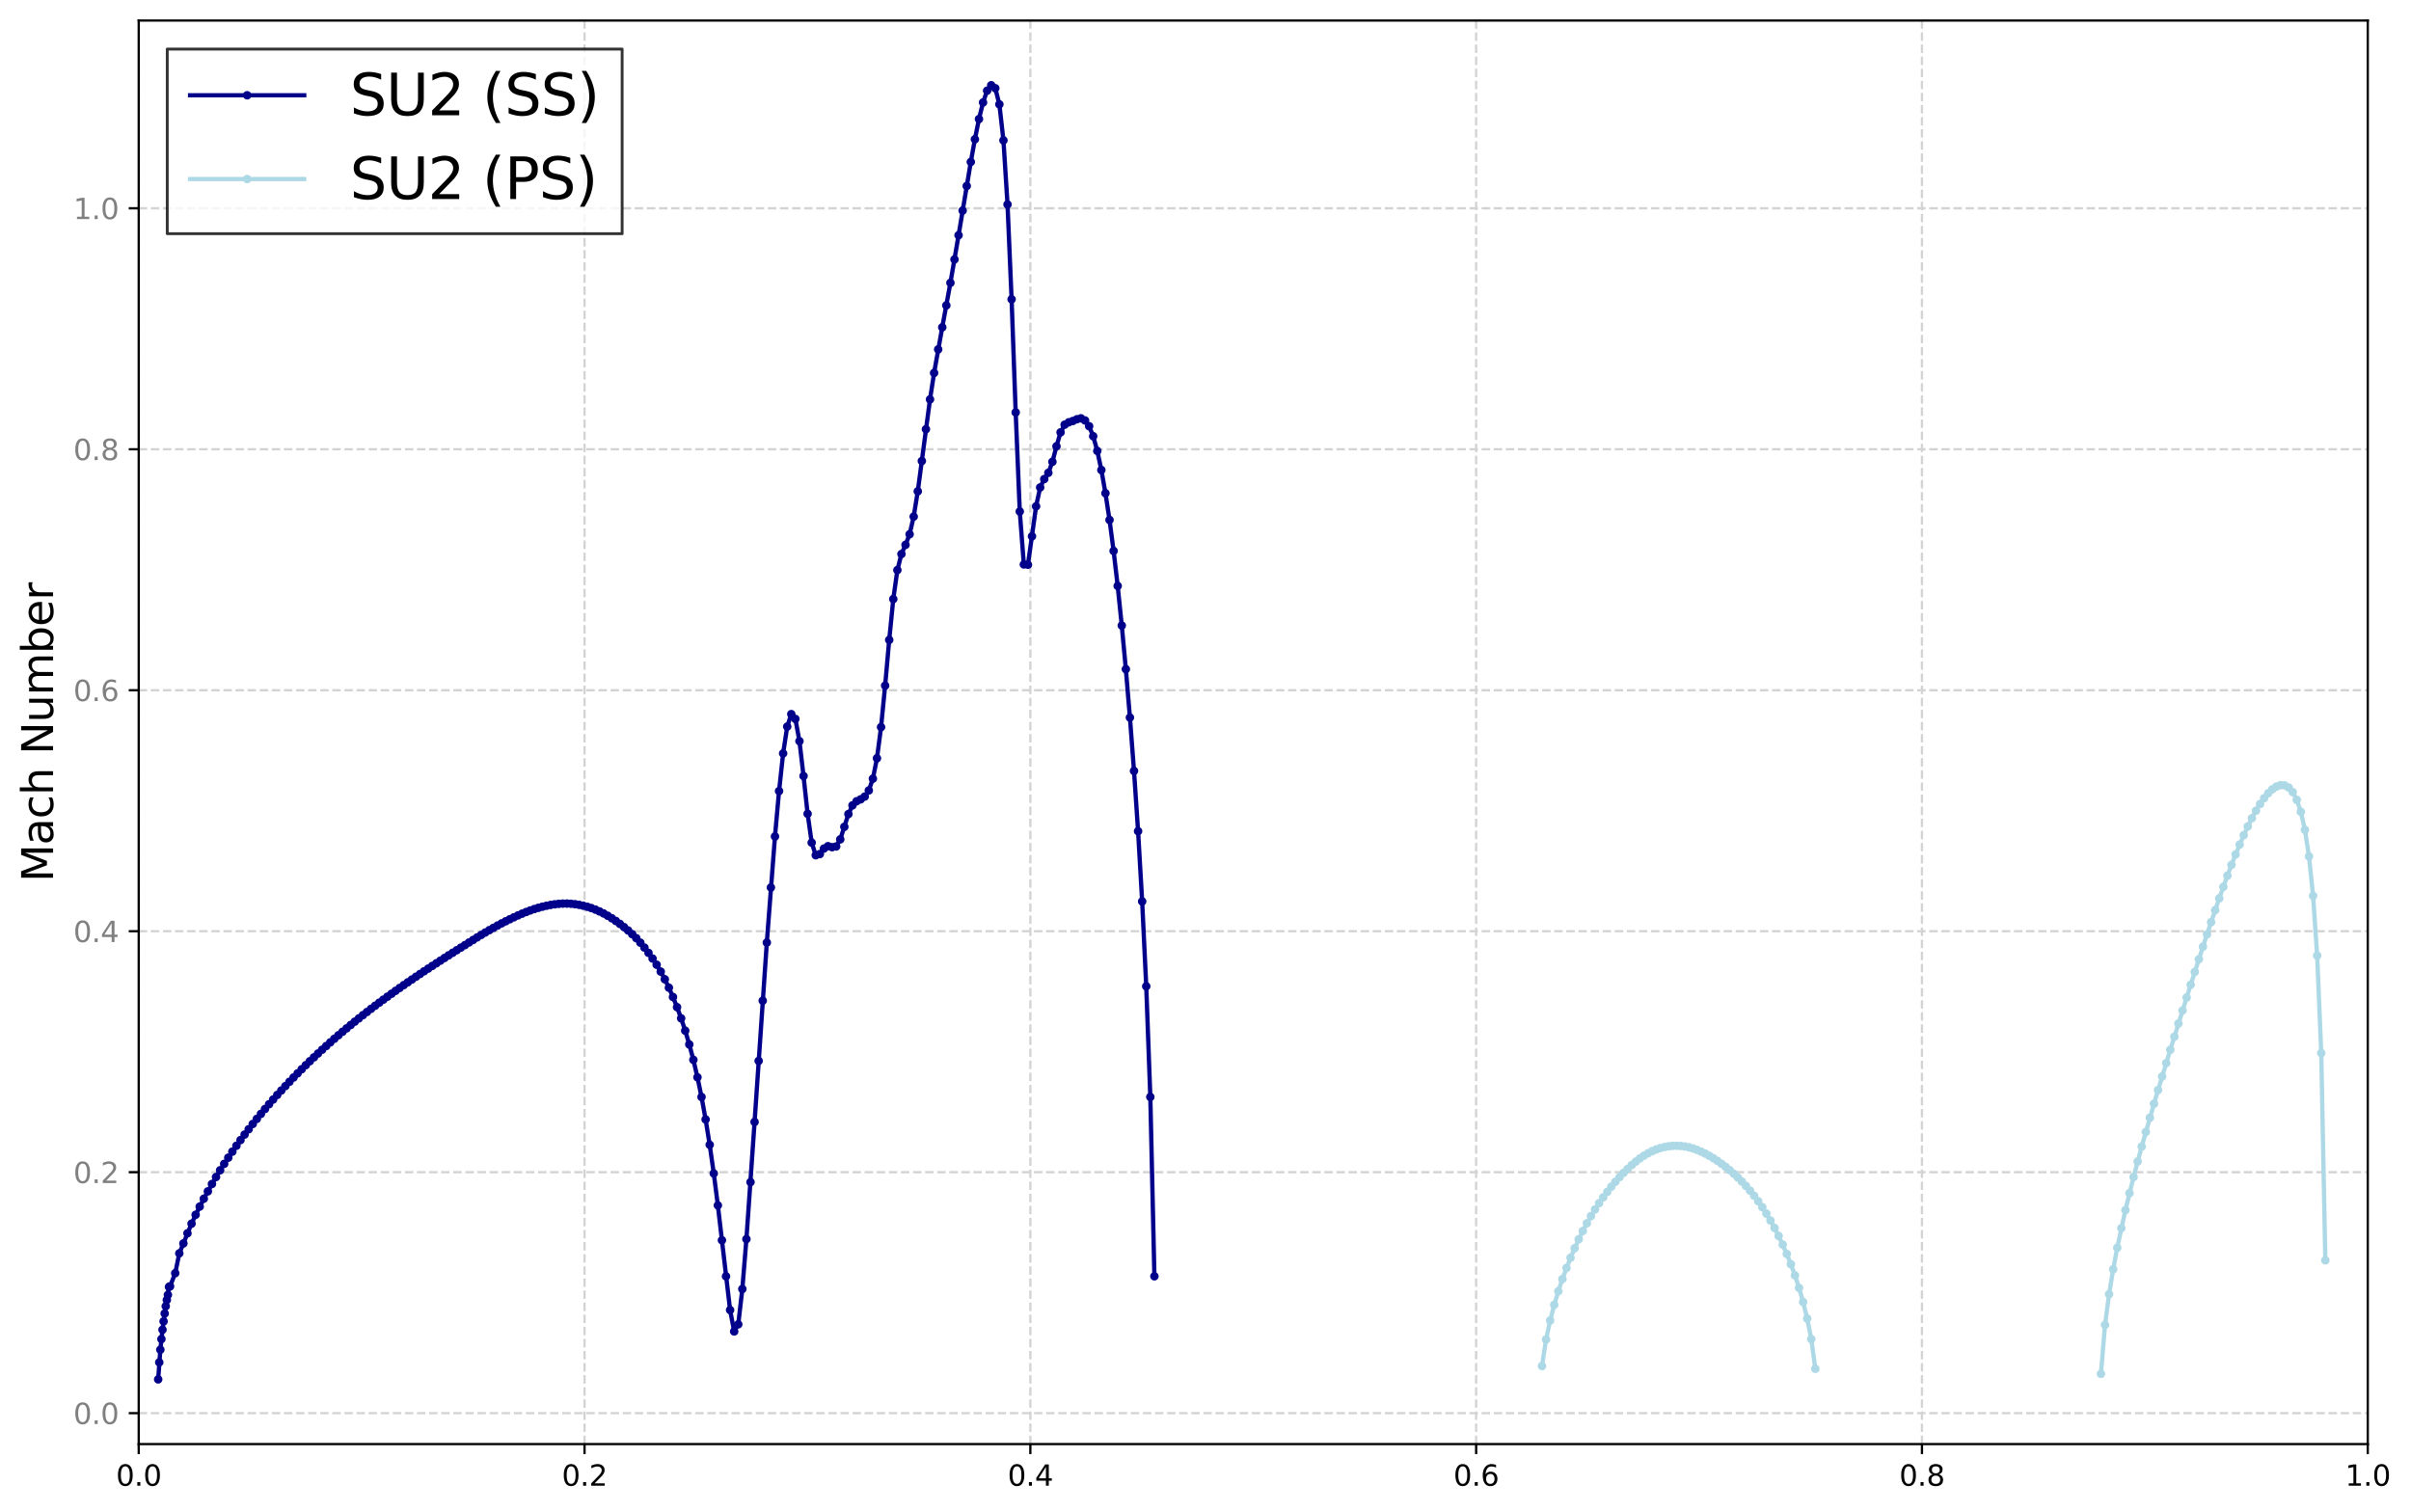 <?xml version="1.0" encoding="utf-8" standalone="no"?>
<!DOCTYPE svg PUBLIC "-//W3C//DTD SVG 1.1//EN"
  "http://www.w3.org/Graphics/SVG/1.1/DTD/svg11.dtd">
<svg xmlns:xlink="http://www.w3.org/1999/xlink" width="844.972pt" height="530.038pt" viewBox="0 0 844.972 530.038" xmlns="http://www.w3.org/2000/svg" version="1.1">
 <defs>
  <style type="text/css">*{stroke-linejoin: round; stroke-linecap: butt}</style>
 </defs>
 <g id="figure_1">
  <g id="patch_1">
   <path d="M 0 530.038 
L 844.972 530.038 
L 844.972 0 
L 0 0 
z
" style="fill: #ffffff"/>
  </g>
  <g id="axes_1">
   <g id="patch_2">
    <path d="M 48.62 506.16 
L 829.82 506.16 
L 829.82 7.2 
L 48.62 7.2 
z
" style="fill: #ffffff"/>
   </g>
   <g id="matplotlib.axis_1">
    <g id="xtick_1">
     <g id="line2d_1">
      <path d="M 48.62 506.16 
L 48.62 7.2 
" clip-path="url(#pd86d5ea98d)" style="fill: none; stroke-dasharray: 2.96,1.28; stroke-dashoffset: 0; stroke: #d3d3d3; stroke-width: 0.8"/>
     </g>
     <g id="line2d_2">
      <defs>
       <path id="me7005de2ca" d="M 0 0 
L 0 3.5 
" style="stroke: #000000; stroke-width: 0.8"/>
      </defs>
      <g>
       <use xlink:href="#me7005de2ca" x="48.62" y="506.16" style="stroke: #000000; stroke-width: 0.8"/>
      </g>
     </g>
     <g id="text_1">
      <!-- 0.0 -->
      <g transform="translate(40.669 520.758) scale(0.1 -0.1)">
       <defs>
        <path id="DejaVuSans-30" d="M 2034 4250 
Q 1547 4250 1301 3770 
Q 1056 3291 1056 2328 
Q 1056 1369 1301 889 
Q 1547 409 2034 409 
Q 2525 409 2770 889 
Q 3016 1369 3016 2328 
Q 3016 3291 2770 3770 
Q 2525 4250 2034 4250 
z
M 2034 4750 
Q 2819 4750 3233 4129 
Q 3647 3509 3647 2328 
Q 3647 1150 3233 529 
Q 2819 -91 2034 -91 
Q 1250 -91 836 529 
Q 422 1150 422 2328 
Q 422 3509 836 4129 
Q 1250 4750 2034 4750 
z
" transform="scale(0.016)"/>
        <path id="DejaVuSans-2e" d="M 684 794 
L 1344 794 
L 1344 0 
L 684 0 
L 684 794 
z
" transform="scale(0.016)"/>
       </defs>
       <use xlink:href="#DejaVuSans-30"/>
       <use xlink:href="#DejaVuSans-2e" transform="translate(63.623 0)"/>
       <use xlink:href="#DejaVuSans-30" transform="translate(95.41 0)"/>
      </g>
     </g>
    </g>
    <g id="xtick_2">
     <g id="line2d_3">
      <path d="M 204.86 506.16 
L 204.86 7.2 
" clip-path="url(#pd86d5ea98d)" style="fill: none; stroke-dasharray: 2.96,1.28; stroke-dashoffset: 0; stroke: #d3d3d3; stroke-width: 0.8"/>
     </g>
     <g id="line2d_4">
      <g>
       <use xlink:href="#me7005de2ca" x="204.86" y="506.16" style="stroke: #000000; stroke-width: 0.8"/>
      </g>
     </g>
     <g id="text_2">
      <!-- 0.2 -->
      <g transform="translate(196.909 520.758) scale(0.1 -0.1)">
       <defs>
        <path id="DejaVuSans-32" d="M 1228 531 
L 3431 531 
L 3431 0 
L 469 0 
L 469 531 
Q 828 903 1448 1529 
Q 2069 2156 2228 2338 
Q 2531 2678 2651 2914 
Q 2772 3150 2772 3378 
Q 2772 3750 2511 3984 
Q 2250 4219 1831 4219 
Q 1534 4219 1204 4116 
Q 875 4013 500 3803 
L 500 4441 
Q 881 4594 1212 4672 
Q 1544 4750 1819 4750 
Q 2544 4750 2975 4387 
Q 3406 4025 3406 3419 
Q 3406 3131 3298 2873 
Q 3191 2616 2906 2266 
Q 2828 2175 2409 1742 
Q 1991 1309 1228 531 
z
" transform="scale(0.016)"/>
       </defs>
       <use xlink:href="#DejaVuSans-30"/>
       <use xlink:href="#DejaVuSans-2e" transform="translate(63.623 0)"/>
       <use xlink:href="#DejaVuSans-32" transform="translate(95.41 0)"/>
      </g>
     </g>
    </g>
    <g id="xtick_3">
     <g id="line2d_5">
      <path d="M 361.1 506.16 
L 361.1 7.2 
" clip-path="url(#pd86d5ea98d)" style="fill: none; stroke-dasharray: 2.96,1.28; stroke-dashoffset: 0; stroke: #d3d3d3; stroke-width: 0.8"/>
     </g>
     <g id="line2d_6">
      <g>
       <use xlink:href="#me7005de2ca" x="361.1" y="506.16" style="stroke: #000000; stroke-width: 0.8"/>
      </g>
     </g>
     <g id="text_3">
      <!-- 0.4 -->
      <g transform="translate(353.149 520.758) scale(0.1 -0.1)">
       <defs>
        <path id="DejaVuSans-34" d="M 2419 4116 
L 825 1625 
L 2419 1625 
L 2419 4116 
z
M 2253 4666 
L 3047 4666 
L 3047 1625 
L 3713 1625 
L 3713 1100 
L 3047 1100 
L 3047 0 
L 2419 0 
L 2419 1100 
L 313 1100 
L 313 1709 
L 2253 4666 
z
" transform="scale(0.016)"/>
       </defs>
       <use xlink:href="#DejaVuSans-30"/>
       <use xlink:href="#DejaVuSans-2e" transform="translate(63.623 0)"/>
       <use xlink:href="#DejaVuSans-34" transform="translate(95.41 0)"/>
      </g>
     </g>
    </g>
    <g id="xtick_4">
     <g id="line2d_7">
      <path d="M 517.34 506.16 
L 517.34 7.2 
" clip-path="url(#pd86d5ea98d)" style="fill: none; stroke-dasharray: 2.96,1.28; stroke-dashoffset: 0; stroke: #d3d3d3; stroke-width: 0.8"/>
     </g>
     <g id="line2d_8">
      <g>
       <use xlink:href="#me7005de2ca" x="517.34" y="506.16" style="stroke: #000000; stroke-width: 0.8"/>
      </g>
     </g>
     <g id="text_4">
      <!-- 0.6 -->
      <g transform="translate(509.389 520.758) scale(0.1 -0.1)">
       <defs>
        <path id="DejaVuSans-36" d="M 2113 2584 
Q 1688 2584 1439 2293 
Q 1191 2003 1191 1497 
Q 1191 994 1439 701 
Q 1688 409 2113 409 
Q 2538 409 2786 701 
Q 3034 994 3034 1497 
Q 3034 2003 2786 2293 
Q 2538 2584 2113 2584 
z
M 3366 4563 
L 3366 3988 
Q 3128 4100 2886 4159 
Q 2644 4219 2406 4219 
Q 1781 4219 1451 3797 
Q 1122 3375 1075 2522 
Q 1259 2794 1537 2939 
Q 1816 3084 2150 3084 
Q 2853 3084 3261 2657 
Q 3669 2231 3669 1497 
Q 3669 778 3244 343 
Q 2819 -91 2113 -91 
Q 1303 -91 875 529 
Q 447 1150 447 2328 
Q 447 3434 972 4092 
Q 1497 4750 2381 4750 
Q 2619 4750 2861 4703 
Q 3103 4656 3366 4563 
z
" transform="scale(0.016)"/>
       </defs>
       <use xlink:href="#DejaVuSans-30"/>
       <use xlink:href="#DejaVuSans-2e" transform="translate(63.623 0)"/>
       <use xlink:href="#DejaVuSans-36" transform="translate(95.41 0)"/>
      </g>
     </g>
    </g>
    <g id="xtick_5">
     <g id="line2d_9">
      <path d="M 673.58 506.16 
L 673.58 7.2 
" clip-path="url(#pd86d5ea98d)" style="fill: none; stroke-dasharray: 2.96,1.28; stroke-dashoffset: 0; stroke: #d3d3d3; stroke-width: 0.8"/>
     </g>
     <g id="line2d_10">
      <g>
       <use xlink:href="#me7005de2ca" x="673.58" y="506.16" style="stroke: #000000; stroke-width: 0.8"/>
      </g>
     </g>
     <g id="text_5">
      <!-- 0.8 -->
      <g transform="translate(665.629 520.758) scale(0.1 -0.1)">
       <defs>
        <path id="DejaVuSans-38" d="M 2034 2216 
Q 1584 2216 1326 1975 
Q 1069 1734 1069 1313 
Q 1069 891 1326 650 
Q 1584 409 2034 409 
Q 2484 409 2743 651 
Q 3003 894 3003 1313 
Q 3003 1734 2745 1975 
Q 2488 2216 2034 2216 
z
M 1403 2484 
Q 997 2584 770 2862 
Q 544 3141 544 3541 
Q 544 4100 942 4425 
Q 1341 4750 2034 4750 
Q 2731 4750 3128 4425 
Q 3525 4100 3525 3541 
Q 3525 3141 3298 2862 
Q 3072 2584 2669 2484 
Q 3125 2378 3379 2068 
Q 3634 1759 3634 1313 
Q 3634 634 3220 271 
Q 2806 -91 2034 -91 
Q 1263 -91 848 271 
Q 434 634 434 1313 
Q 434 1759 690 2068 
Q 947 2378 1403 2484 
z
M 1172 3481 
Q 1172 3119 1398 2916 
Q 1625 2713 2034 2713 
Q 2441 2713 2670 2916 
Q 2900 3119 2900 3481 
Q 2900 3844 2670 4047 
Q 2441 4250 2034 4250 
Q 1625 4250 1398 4047 
Q 1172 3844 1172 3481 
z
" transform="scale(0.016)"/>
       </defs>
       <use xlink:href="#DejaVuSans-30"/>
       <use xlink:href="#DejaVuSans-2e" transform="translate(63.623 0)"/>
       <use xlink:href="#DejaVuSans-38" transform="translate(95.41 0)"/>
      </g>
     </g>
    </g>
    <g id="xtick_6">
     <g id="line2d_11">
      <path d="M 829.82 506.16 
L 829.82 7.2 
" clip-path="url(#pd86d5ea98d)" style="fill: none; stroke-dasharray: 2.96,1.28; stroke-dashoffset: 0; stroke: #d3d3d3; stroke-width: 0.8"/>
     </g>
     <g id="line2d_12">
      <g>
       <use xlink:href="#me7005de2ca" x="829.82" y="506.16" style="stroke: #000000; stroke-width: 0.8"/>
      </g>
     </g>
     <g id="text_6">
      <!-- 1.0 -->
      <g transform="translate(821.869 520.758) scale(0.1 -0.1)">
       <defs>
        <path id="DejaVuSans-31" d="M 794 531 
L 1825 531 
L 1825 4091 
L 703 3866 
L 703 4441 
L 1819 4666 
L 2450 4666 
L 2450 531 
L 3481 531 
L 3481 0 
L 794 0 
L 794 531 
z
" transform="scale(0.016)"/>
       </defs>
       <use xlink:href="#DejaVuSans-31"/>
       <use xlink:href="#DejaVuSans-2e" transform="translate(63.623 0)"/>
       <use xlink:href="#DejaVuSans-30" transform="translate(95.41 0)"/>
      </g>
     </g>
    </g>
   </g>
   <g id="matplotlib.axis_2">
    <g id="ytick_1">
     <g id="line2d_13">
      <path d="M 48.62 495.327 
L 829.82 495.327 
" clip-path="url(#pd86d5ea98d)" style="fill: none; stroke-dasharray: 2.96,1.28; stroke-dashoffset: 0; stroke: #d3d3d3; stroke-width: 0.8"/>
     </g>
     <g id="line2d_14">
      <defs>
       <path id="mb283ea0580" d="M 0 0 
L -3.5 0 
" style="stroke: #000000; stroke-width: 0.8"/>
      </defs>
      <g>
       <use xlink:href="#mb283ea0580" x="48.62" y="495.327" style="stroke: #000000; stroke-width: 0.8"/>
      </g>
     </g>
     <g id="text_7">
      <!-- 0.0 -->
      <g style="fill: #808080" transform="translate(25.717 499.126) scale(0.1 -0.1)">
       <use xlink:href="#DejaVuSans-30"/>
       <use xlink:href="#DejaVuSans-2e" transform="translate(63.623 0)"/>
       <use xlink:href="#DejaVuSans-30" transform="translate(95.41 0)"/>
      </g>
     </g>
    </g>
    <g id="ytick_2">
     <g id="line2d_15">
      <path d="M 48.62 410.862 
L 829.82 410.862 
" clip-path="url(#pd86d5ea98d)" style="fill: none; stroke-dasharray: 2.96,1.28; stroke-dashoffset: 0; stroke: #d3d3d3; stroke-width: 0.8"/>
     </g>
     <g id="line2d_16">
      <g>
       <use xlink:href="#mb283ea0580" x="48.62" y="410.862" style="stroke: #000000; stroke-width: 0.8"/>
      </g>
     </g>
     <g id="text_8">
      <!-- 0.2 -->
      <g style="fill: #808080" transform="translate(25.717 414.661) scale(0.1 -0.1)">
       <use xlink:href="#DejaVuSans-30"/>
       <use xlink:href="#DejaVuSans-2e" transform="translate(63.623 0)"/>
       <use xlink:href="#DejaVuSans-32" transform="translate(95.41 0)"/>
      </g>
     </g>
    </g>
    <g id="ytick_3">
     <g id="line2d_17">
      <path d="M 48.62 326.396 
L 829.82 326.396 
" clip-path="url(#pd86d5ea98d)" style="fill: none; stroke-dasharray: 2.96,1.28; stroke-dashoffset: 0; stroke: #d3d3d3; stroke-width: 0.8"/>
     </g>
     <g id="line2d_18">
      <g>
       <use xlink:href="#mb283ea0580" x="48.62" y="326.396" style="stroke: #000000; stroke-width: 0.8"/>
      </g>
     </g>
     <g id="text_9">
      <!-- 0.4 -->
      <g style="fill: #808080" transform="translate(25.717 330.196) scale(0.1 -0.1)">
       <use xlink:href="#DejaVuSans-30"/>
       <use xlink:href="#DejaVuSans-2e" transform="translate(63.623 0)"/>
       <use xlink:href="#DejaVuSans-34" transform="translate(95.41 0)"/>
      </g>
     </g>
    </g>
    <g id="ytick_4">
     <g id="line2d_19">
      <path d="M 48.62 241.931 
L 829.82 241.931 
" clip-path="url(#pd86d5ea98d)" style="fill: none; stroke-dasharray: 2.96,1.28; stroke-dashoffset: 0; stroke: #d3d3d3; stroke-width: 0.8"/>
     </g>
     <g id="line2d_20">
      <g>
       <use xlink:href="#mb283ea0580" x="48.62" y="241.931" style="stroke: #000000; stroke-width: 0.8"/>
      </g>
     </g>
     <g id="text_10">
      <!-- 0.6 -->
      <g style="fill: #808080" transform="translate(25.717 245.73) scale(0.1 -0.1)">
       <use xlink:href="#DejaVuSans-30"/>
       <use xlink:href="#DejaVuSans-2e" transform="translate(63.623 0)"/>
       <use xlink:href="#DejaVuSans-36" transform="translate(95.41 0)"/>
      </g>
     </g>
    </g>
    <g id="ytick_5">
     <g id="line2d_21">
      <path d="M 48.62 157.466 
L 829.82 157.466 
" clip-path="url(#pd86d5ea98d)" style="fill: none; stroke-dasharray: 2.96,1.28; stroke-dashoffset: 0; stroke: #d3d3d3; stroke-width: 0.8"/>
     </g>
     <g id="line2d_22">
      <g>
       <use xlink:href="#mb283ea0580" x="48.62" y="157.466" style="stroke: #000000; stroke-width: 0.8"/>
      </g>
     </g>
     <g id="text_11">
      <!-- 0.8 -->
      <g style="fill: #808080" transform="translate(25.717 161.265) scale(0.1 -0.1)">
       <use xlink:href="#DejaVuSans-30"/>
       <use xlink:href="#DejaVuSans-2e" transform="translate(63.623 0)"/>
       <use xlink:href="#DejaVuSans-38" transform="translate(95.41 0)"/>
      </g>
     </g>
    </g>
    <g id="ytick_6">
     <g id="line2d_23">
      <path d="M 48.62 73 
L 829.82 73 
" clip-path="url(#pd86d5ea98d)" style="fill: none; stroke-dasharray: 2.96,1.28; stroke-dashoffset: 0; stroke: #d3d3d3; stroke-width: 0.8"/>
     </g>
     <g id="line2d_24">
      <g>
       <use xlink:href="#mb283ea0580" x="48.62" y="73" style="stroke: #000000; stroke-width: 0.8"/>
      </g>
     </g>
     <g id="text_12">
      <!-- 1.0 -->
      <g style="fill: #808080" transform="translate(25.717 76.8) scale(0.1 -0.1)">
       <use xlink:href="#DejaVuSans-31"/>
       <use xlink:href="#DejaVuSans-2e" transform="translate(63.623 0)"/>
       <use xlink:href="#DejaVuSans-30" transform="translate(95.41 0)"/>
      </g>
     </g>
    </g>
    <g id="text_13">
     <!-- Mach Number -->
     <g transform="translate(18.598 309.137) rotate(-90) scale(0.15 -0.15)">
      <defs>
       <path id="DejaVuSans-4d" d="M 628 4666 
L 1569 4666 
L 2759 1491 
L 3956 4666 
L 4897 4666 
L 4897 0 
L 4281 0 
L 4281 4097 
L 3078 897 
L 2444 897 
L 1241 4097 
L 1241 0 
L 628 0 
L 628 4666 
z
" transform="scale(0.016)"/>
       <path id="DejaVuSans-61" d="M 2194 1759 
Q 1497 1759 1228 1600 
Q 959 1441 959 1056 
Q 959 750 1161 570 
Q 1363 391 1709 391 
Q 2188 391 2477 730 
Q 2766 1069 2766 1631 
L 2766 1759 
L 2194 1759 
z
M 3341 1997 
L 3341 0 
L 2766 0 
L 2766 531 
Q 2569 213 2275 61 
Q 1981 -91 1556 -91 
Q 1019 -91 701 211 
Q 384 513 384 1019 
Q 384 1609 779 1909 
Q 1175 2209 1959 2209 
L 2766 2209 
L 2766 2266 
Q 2766 2663 2505 2880 
Q 2244 3097 1772 3097 
Q 1472 3097 1187 3025 
Q 903 2953 641 2809 
L 641 3341 
Q 956 3463 1253 3523 
Q 1550 3584 1831 3584 
Q 2591 3584 2966 3190 
Q 3341 2797 3341 1997 
z
" transform="scale(0.016)"/>
       <path id="DejaVuSans-63" d="M 3122 3366 
L 3122 2828 
Q 2878 2963 2633 3030 
Q 2388 3097 2138 3097 
Q 1578 3097 1268 2742 
Q 959 2388 959 1747 
Q 959 1106 1268 751 
Q 1578 397 2138 397 
Q 2388 397 2633 464 
Q 2878 531 3122 666 
L 3122 134 
Q 2881 22 2623 -34 
Q 2366 -91 2075 -91 
Q 1284 -91 818 406 
Q 353 903 353 1747 
Q 353 2603 823 3093 
Q 1294 3584 2113 3584 
Q 2378 3584 2631 3529 
Q 2884 3475 3122 3366 
z
" transform="scale(0.016)"/>
       <path id="DejaVuSans-68" d="M 3513 2113 
L 3513 0 
L 2938 0 
L 2938 2094 
Q 2938 2591 2744 2837 
Q 2550 3084 2163 3084 
Q 1697 3084 1428 2787 
Q 1159 2491 1159 1978 
L 1159 0 
L 581 0 
L 581 4863 
L 1159 4863 
L 1159 2956 
Q 1366 3272 1645 3428 
Q 1925 3584 2291 3584 
Q 2894 3584 3203 3211 
Q 3513 2838 3513 2113 
z
" transform="scale(0.016)"/>
       <path id="DejaVuSans-20" transform="scale(0.016)"/>
       <path id="DejaVuSans-4e" d="M 628 4666 
L 1478 4666 
L 3547 763 
L 3547 4666 
L 4159 4666 
L 4159 0 
L 3309 0 
L 1241 3903 
L 1241 0 
L 628 0 
L 628 4666 
z
" transform="scale(0.016)"/>
       <path id="DejaVuSans-75" d="M 544 1381 
L 544 3500 
L 1119 3500 
L 1119 1403 
Q 1119 906 1312 657 
Q 1506 409 1894 409 
Q 2359 409 2629 706 
Q 2900 1003 2900 1516 
L 2900 3500 
L 3475 3500 
L 3475 0 
L 2900 0 
L 2900 538 
Q 2691 219 2414 64 
Q 2138 -91 1772 -91 
Q 1169 -91 856 284 
Q 544 659 544 1381 
z
M 1991 3584 
L 1991 3584 
z
" transform="scale(0.016)"/>
       <path id="DejaVuSans-6d" d="M 3328 2828 
Q 3544 3216 3844 3400 
Q 4144 3584 4550 3584 
Q 5097 3584 5394 3201 
Q 5691 2819 5691 2113 
L 5691 0 
L 5113 0 
L 5113 2094 
Q 5113 2597 4934 2840 
Q 4756 3084 4391 3084 
Q 3944 3084 3684 2787 
Q 3425 2491 3425 1978 
L 3425 0 
L 2847 0 
L 2847 2094 
Q 2847 2600 2669 2842 
Q 2491 3084 2119 3084 
Q 1678 3084 1418 2786 
Q 1159 2488 1159 1978 
L 1159 0 
L 581 0 
L 581 3500 
L 1159 3500 
L 1159 2956 
Q 1356 3278 1631 3431 
Q 1906 3584 2284 3584 
Q 2666 3584 2933 3390 
Q 3200 3197 3328 2828 
z
" transform="scale(0.016)"/>
       <path id="DejaVuSans-62" d="M 3116 1747 
Q 3116 2381 2855 2742 
Q 2594 3103 2138 3103 
Q 1681 3103 1420 2742 
Q 1159 2381 1159 1747 
Q 1159 1113 1420 752 
Q 1681 391 2138 391 
Q 2594 391 2855 752 
Q 3116 1113 3116 1747 
z
M 1159 2969 
Q 1341 3281 1617 3432 
Q 1894 3584 2278 3584 
Q 2916 3584 3314 3078 
Q 3713 2572 3713 1747 
Q 3713 922 3314 415 
Q 2916 -91 2278 -91 
Q 1894 -91 1617 61 
Q 1341 213 1159 525 
L 1159 0 
L 581 0 
L 581 4863 
L 1159 4863 
L 1159 2969 
z
" transform="scale(0.016)"/>
       <path id="DejaVuSans-65" d="M 3597 1894 
L 3597 1613 
L 953 1613 
Q 991 1019 1311 708 
Q 1631 397 2203 397 
Q 2534 397 2845 478 
Q 3156 559 3463 722 
L 3463 178 
Q 3153 47 2828 -22 
Q 2503 -91 2169 -91 
Q 1331 -91 842 396 
Q 353 884 353 1716 
Q 353 2575 817 3079 
Q 1281 3584 2069 3584 
Q 2775 3584 3186 3129 
Q 3597 2675 3597 1894 
z
M 3022 2063 
Q 3016 2534 2758 2815 
Q 2500 3097 2075 3097 
Q 1594 3097 1305 2825 
Q 1016 2553 972 2059 
L 3022 2063 
z
" transform="scale(0.016)"/>
       <path id="DejaVuSans-72" d="M 2631 2963 
Q 2534 3019 2420 3045 
Q 2306 3072 2169 3072 
Q 1681 3072 1420 2755 
Q 1159 2438 1159 1844 
L 1159 0 
L 581 0 
L 581 3500 
L 1159 3500 
L 1159 2956 
Q 1341 3275 1631 3429 
Q 1922 3584 2338 3584 
Q 2397 3584 2469 3576 
Q 2541 3569 2628 3553 
L 2631 2963 
z
" transform="scale(0.016)"/>
      </defs>
      <use xlink:href="#DejaVuSans-4d"/>
      <use xlink:href="#DejaVuSans-61" transform="translate(86.279 0)"/>
      <use xlink:href="#DejaVuSans-63" transform="translate(147.559 0)"/>
      <use xlink:href="#DejaVuSans-68" transform="translate(202.539 0)"/>
      <use xlink:href="#DejaVuSans-20" transform="translate(265.918 0)"/>
      <use xlink:href="#DejaVuSans-4e" transform="translate(297.705 0)"/>
      <use xlink:href="#DejaVuSans-75" transform="translate(372.51 0)"/>
      <use xlink:href="#DejaVuSans-6d" transform="translate(435.889 0)"/>
      <use xlink:href="#DejaVuSans-62" transform="translate(533.301 0)"/>
      <use xlink:href="#DejaVuSans-65" transform="translate(596.777 0)"/>
      <use xlink:href="#DejaVuSans-72" transform="translate(658.301 0)"/>
     </g>
    </g>
   </g>
   <g id="line2d_25">
    <path d="M 55.438 483.48 
L 56.195 473.079 
L 56.953 466.085 
L 58.089 457.833 
L 59.225 451.064 
L 59.604 450.872 
L 61.412 446.256 
L 62.842 439.303 
L 67.131 428.905 
L 69.991 422.914 
L 72.851 417.579 
L 75.71 412.558 
L 78.57 407.944 
L 82.86 401.597 
L 87.149 395.804 
L 91.439 390.43 
L 95.728 385.393 
L 100.018 380.68 
L 105.737 374.769 
L 111.457 369.256 
L 117.176 364.102 
L 122.896 359.271 
L 128.615 354.701 
L 134.335 350.393 
L 141.484 345.294 
L 150.063 339.499 
L 160.072 333.062 
L 170.081 326.852 
L 175.801 323.649 
L 180.09 321.522 
L 184.38 319.664 
L 187.24 318.633 
L 190.099 317.8 
L 192.959 317.187 
L 195.819 316.807 
L 198.679 316.709 
L 201.538 316.928 
L 204.398 317.455 
L 207.258 318.289 
L 210.118 319.46 
L 212.977 320.977 
L 215.837 322.821 
L 218.697 324.955 
L 221.556 327.424 
L 222.986 328.83 
L 225.846 332.134 
L 228.706 335.983 
L 230.136 338.145 
L 231.566 340.552 
L 232.995 343.233 
L 234.425 346.198 
L 235.855 349.457 
L 237.285 353.014 
L 238.715 356.933 
L 240.145 361.262 
L 241.575 366.086 
L 243.004 371.475 
L 244.434 377.597 
L 245.864 384.502 
L 247.294 392.374 
L 248.724 401.258 
L 250.154 411.303 
L 251.584 422.493 
L 255.873 459.181 
L 257.303 466.686 
L 258.733 464.191 
L 260.163 451.801 
L 261.593 434.312 
L 264.452 393.255 
L 268.742 330.385 
L 271.602 293.191 
L 273.032 277.264 
L 274.461 264.075 
L 275.891 254.671 
L 277.321 250.3 
L 278.751 251.982 
L 280.181 259.784 
L 281.611 272.01 
L 283.041 285.241 
L 284.47 295.354 
L 285.9 299.766 
L 287.33 299.352 
L 288.76 297.426 
L 290.19 296.594 
L 291.62 296.943 
L 293.05 296.692 
L 294.479 294.21 
L 297.339 285.338 
L 298.769 282.282 
L 300.199 280.844 
L 301.629 280.171 
L 303.059 279.208 
L 304.488 277.054 
L 305.918 272.932 
L 307.348 265.785 
L 308.778 254.861 
L 310.208 240.323 
L 311.638 224.3 
L 313.068 209.972 
L 314.497 199.813 
L 315.927 194.189 
L 317.357 190.968 
L 318.787 187.263 
L 320.217 181.077 
L 321.647 172.21 
L 325.936 139.992 
L 327.366 130.716 
L 330.226 114.729 
L 333.086 99.15 
L 335.945 82.458 
L 340.235 56.763 
L 341.665 48.823 
L 343.095 41.733 
L 344.524 35.917 
L 345.954 31.782 
L 347.384 29.88 
L 348.814 30.928 
L 350.244 36.572 
L 351.674 49.202 
L 353.104 71.656 
L 354.533 104.901 
L 355.963 144.547 
L 357.393 179.281 
L 358.823 197.843 
L 360.253 197.939 
L 363.113 177.473 
L 364.542 170.855 
L 365.972 167.912 
L 367.402 165.728 
L 368.832 161.866 
L 370.262 156.428 
L 371.692 151.546 
L 373.122 148.851 
L 374.551 148.019 
L 375.981 147.567 
L 377.411 146.956 
L 378.841 146.624 
L 380.271 147.374 
L 381.701 149.381 
L 383.131 152.9 
L 384.561 158.046 
L 385.99 164.747 
L 387.42 172.88 
L 388.85 182.25 
L 390.28 193.107 
L 391.71 205.378 
L 393.14 219.248 
L 394.57 234.549 
L 395.999 251.5 
L 397.429 270.215 
L 398.859 291.337 
L 400.289 315.957 
L 401.719 345.699 
L 403.149 384.497 
L 404.579 447.35 
L 404.579 447.35 
" clip-path="url(#pd86d5ea98d)" style="fill: none; stroke: #00008b; stroke-width: 1.5; stroke-linecap: square"/>
    <defs>
     <path id="m9289d2031c" d="M 0 1 
C 0.265 1 0.52 0.895 0.707 0.707 
C 0.895 0.52 1 0.265 1 0 
C 1 -0.265 0.895 -0.52 0.707 -0.707 
C 0.52 -0.895 0.265 -1 0 -1 
C -0.265 -1 -0.52 -0.895 -0.707 -0.707 
C -0.895 -0.52 -1 -0.265 -1 0 
C -1 0.265 -0.895 0.52 -0.707 0.707 
C -0.52 0.895 -0.265 1 0 1 
z
" style="stroke: #00008b"/>
    </defs>
    <g clip-path="url(#pd86d5ea98d)">
     <use xlink:href="#m9289d2031c" x="55.438" y="483.48" style="fill: #00008b; stroke: #00008b"/>
     <use xlink:href="#m9289d2031c" x="55.816" y="477.521" style="fill: #00008b; stroke: #00008b"/>
     <use xlink:href="#m9289d2031c" x="56.195" y="473.079" style="fill: #00008b; stroke: #00008b"/>
     <use xlink:href="#m9289d2031c" x="56.574" y="469.36" style="fill: #00008b; stroke: #00008b"/>
     <use xlink:href="#m9289d2031c" x="56.953" y="466.085" style="fill: #00008b; stroke: #00008b"/>
     <use xlink:href="#m9289d2031c" x="57.331" y="463.144" style="fill: #00008b; stroke: #00008b"/>
     <use xlink:href="#m9289d2031c" x="57.71" y="460.399" style="fill: #00008b; stroke: #00008b"/>
     <use xlink:href="#m9289d2031c" x="58.089" y="457.833" style="fill: #00008b; stroke: #00008b"/>
     <use xlink:href="#m9289d2031c" x="58.468" y="455.653" style="fill: #00008b; stroke: #00008b"/>
     <use xlink:href="#m9289d2031c" x="58.846" y="453.857" style="fill: #00008b; stroke: #00008b"/>
     <use xlink:href="#m9289d2031c" x="59.225" y="451.064" style="fill: #00008b; stroke: #00008b"/>
     <use xlink:href="#m9289d2031c" x="59.604" y="450.872" style="fill: #00008b; stroke: #00008b"/>
     <use xlink:href="#m9289d2031c" x="61.412" y="446.256" style="fill: #00008b; stroke: #00008b"/>
     <use xlink:href="#m9289d2031c" x="62.842" y="439.303" style="fill: #00008b; stroke: #00008b"/>
     <use xlink:href="#m9289d2031c" x="64.272" y="435.832" style="fill: #00008b; stroke: #00008b"/>
     <use xlink:href="#m9289d2031c" x="65.702" y="432.276" style="fill: #00008b; stroke: #00008b"/>
     <use xlink:href="#m9289d2031c" x="67.131" y="428.905" style="fill: #00008b; stroke: #00008b"/>
     <use xlink:href="#m9289d2031c" x="68.561" y="425.786" style="fill: #00008b; stroke: #00008b"/>
     <use xlink:href="#m9289d2031c" x="69.991" y="422.914" style="fill: #00008b; stroke: #00008b"/>
     <use xlink:href="#m9289d2031c" x="71.421" y="420.158" style="fill: #00008b; stroke: #00008b"/>
     <use xlink:href="#m9289d2031c" x="72.851" y="417.579" style="fill: #00008b; stroke: #00008b"/>
     <use xlink:href="#m9289d2031c" x="74.281" y="415" style="fill: #00008b; stroke: #00008b"/>
     <use xlink:href="#m9289d2031c" x="75.71" y="412.558" style="fill: #00008b; stroke: #00008b"/>
     <use xlink:href="#m9289d2031c" x="77.14" y="410.184" style="fill: #00008b; stroke: #00008b"/>
     <use xlink:href="#m9289d2031c" x="78.57" y="407.944" style="fill: #00008b; stroke: #00008b"/>
     <use xlink:href="#m9289d2031c" x="80" y="405.773" style="fill: #00008b; stroke: #00008b"/>
     <use xlink:href="#m9289d2031c" x="81.43" y="403.654" style="fill: #00008b; stroke: #00008b"/>
     <use xlink:href="#m9289d2031c" x="82.86" y="401.597" style="fill: #00008b; stroke: #00008b"/>
     <use xlink:href="#m9289d2031c" x="84.289" y="399.611" style="fill: #00008b; stroke: #00008b"/>
     <use xlink:href="#m9289d2031c" x="85.719" y="397.676" style="fill: #00008b; stroke: #00008b"/>
     <use xlink:href="#m9289d2031c" x="87.149" y="395.804" style="fill: #00008b; stroke: #00008b"/>
     <use xlink:href="#m9289d2031c" x="88.579" y="393.964" style="fill: #00008b; stroke: #00008b"/>
     <use xlink:href="#m9289d2031c" x="90.009" y="392.183" style="fill: #00008b; stroke: #00008b"/>
     <use xlink:href="#m9289d2031c" x="91.439" y="390.43" style="fill: #00008b; stroke: #00008b"/>
     <use xlink:href="#m9289d2031c" x="92.869" y="388.715" style="fill: #00008b; stroke: #00008b"/>
     <use xlink:href="#m9289d2031c" x="94.298" y="387.03" style="fill: #00008b; stroke: #00008b"/>
     <use xlink:href="#m9289d2031c" x="95.728" y="385.393" style="fill: #00008b; stroke: #00008b"/>
     <use xlink:href="#m9289d2031c" x="97.158" y="383.79" style="fill: #00008b; stroke: #00008b"/>
     <use xlink:href="#m9289d2031c" x="98.588" y="382.222" style="fill: #00008b; stroke: #00008b"/>
     <use xlink:href="#m9289d2031c" x="100.018" y="380.68" style="fill: #00008b; stroke: #00008b"/>
     <use xlink:href="#m9289d2031c" x="101.448" y="379.163" style="fill: #00008b; stroke: #00008b"/>
     <use xlink:href="#m9289d2031c" x="102.878" y="377.677" style="fill: #00008b; stroke: #00008b"/>
     <use xlink:href="#m9289d2031c" x="104.307" y="376.21" style="fill: #00008b; stroke: #00008b"/>
     <use xlink:href="#m9289d2031c" x="105.737" y="374.769" style="fill: #00008b; stroke: #00008b"/>
     <use xlink:href="#m9289d2031c" x="107.167" y="373.352" style="fill: #00008b; stroke: #00008b"/>
     <use xlink:href="#m9289d2031c" x="108.597" y="371.958" style="fill: #00008b; stroke: #00008b"/>
     <use xlink:href="#m9289d2031c" x="110.027" y="370.597" style="fill: #00008b; stroke: #00008b"/>
     <use xlink:href="#m9289d2031c" x="111.457" y="369.256" style="fill: #00008b; stroke: #00008b"/>
     <use xlink:href="#m9289d2031c" x="112.887" y="367.94" style="fill: #00008b; stroke: #00008b"/>
     <use xlink:href="#m9289d2031c" x="114.316" y="366.646" style="fill: #00008b; stroke: #00008b"/>
     <use xlink:href="#m9289d2031c" x="115.746" y="365.364" style="fill: #00008b; stroke: #00008b"/>
     <use xlink:href="#m9289d2031c" x="117.176" y="364.102" style="fill: #00008b; stroke: #00008b"/>
     <use xlink:href="#m9289d2031c" x="118.606" y="362.864" style="fill: #00008b; stroke: #00008b"/>
     <use xlink:href="#m9289d2031c" x="120.036" y="361.642" style="fill: #00008b; stroke: #00008b"/>
     <use xlink:href="#m9289d2031c" x="121.466" y="360.45" style="fill: #00008b; stroke: #00008b"/>
     <use xlink:href="#m9289d2031c" x="122.896" y="359.271" style="fill: #00008b; stroke: #00008b"/>
     <use xlink:href="#m9289d2031c" x="124.326" y="358.1" style="fill: #00008b; stroke: #00008b"/>
     <use xlink:href="#m9289d2031c" x="125.755" y="356.952" style="fill: #00008b; stroke: #00008b"/>
     <use xlink:href="#m9289d2031c" x="127.185" y="355.821" style="fill: #00008b; stroke: #00008b"/>
     <use xlink:href="#m9289d2031c" x="128.615" y="354.701" style="fill: #00008b; stroke: #00008b"/>
     <use xlink:href="#m9289d2031c" x="130.045" y="353.598" style="fill: #00008b; stroke: #00008b"/>
     <use xlink:href="#m9289d2031c" x="131.475" y="352.519" style="fill: #00008b; stroke: #00008b"/>
     <use xlink:href="#m9289d2031c" x="132.905" y="351.446" style="fill: #00008b; stroke: #00008b"/>
     <use xlink:href="#m9289d2031c" x="134.335" y="350.393" style="fill: #00008b; stroke: #00008b"/>
     <use xlink:href="#m9289d2031c" x="135.764" y="349.355" style="fill: #00008b; stroke: #00008b"/>
     <use xlink:href="#m9289d2031c" x="137.194" y="348.323" style="fill: #00008b; stroke: #00008b"/>
     <use xlink:href="#m9289d2031c" x="138.624" y="347.301" style="fill: #00008b; stroke: #00008b"/>
     <use xlink:href="#m9289d2031c" x="140.054" y="346.293" style="fill: #00008b; stroke: #00008b"/>
     <use xlink:href="#m9289d2031c" x="141.484" y="345.294" style="fill: #00008b; stroke: #00008b"/>
     <use xlink:href="#m9289d2031c" x="142.914" y="344.309" style="fill: #00008b; stroke: #00008b"/>
     <use xlink:href="#m9289d2031c" x="144.344" y="343.331" style="fill: #00008b; stroke: #00008b"/>
     <use xlink:href="#m9289d2031c" x="145.774" y="342.354" style="fill: #00008b; stroke: #00008b"/>
     <use xlink:href="#m9289d2031c" x="147.203" y="341.395" style="fill: #00008b; stroke: #00008b"/>
     <use xlink:href="#m9289d2031c" x="148.633" y="340.439" style="fill: #00008b; stroke: #00008b"/>
     <use xlink:href="#m9289d2031c" x="150.063" y="339.499" style="fill: #00008b; stroke: #00008b"/>
     <use xlink:href="#m9289d2031c" x="151.493" y="338.561" style="fill: #00008b; stroke: #00008b"/>
     <use xlink:href="#m9289d2031c" x="152.923" y="337.634" style="fill: #00008b; stroke: #00008b"/>
     <use xlink:href="#m9289d2031c" x="154.353" y="336.705" style="fill: #00008b; stroke: #00008b"/>
     <use xlink:href="#m9289d2031c" x="155.783" y="335.783" style="fill: #00008b; stroke: #00008b"/>
     <use xlink:href="#m9289d2031c" x="157.212" y="334.868" style="fill: #00008b; stroke: #00008b"/>
     <use xlink:href="#m9289d2031c" x="158.642" y="333.96" style="fill: #00008b; stroke: #00008b"/>
     <use xlink:href="#m9289d2031c" x="160.072" y="333.062" style="fill: #00008b; stroke: #00008b"/>
     <use xlink:href="#m9289d2031c" x="161.502" y="332.157" style="fill: #00008b; stroke: #00008b"/>
     <use xlink:href="#m9289d2031c" x="162.932" y="331.269" style="fill: #00008b; stroke: #00008b"/>
     <use xlink:href="#m9289d2031c" x="164.362" y="330.355" style="fill: #00008b; stroke: #00008b"/>
     <use xlink:href="#m9289d2031c" x="165.792" y="329.471" style="fill: #00008b; stroke: #00008b"/>
     <use xlink:href="#m9289d2031c" x="167.222" y="328.565" style="fill: #00008b; stroke: #00008b"/>
     <use xlink:href="#m9289d2031c" x="168.651" y="327.706" style="fill: #00008b; stroke: #00008b"/>
     <use xlink:href="#m9289d2031c" x="170.081" y="326.852" style="fill: #00008b; stroke: #00008b"/>
     <use xlink:href="#m9289d2031c" x="171.511" y="326.019" style="fill: #00008b; stroke: #00008b"/>
     <use xlink:href="#m9289d2031c" x="172.941" y="325.212" style="fill: #00008b; stroke: #00008b"/>
     <use xlink:href="#m9289d2031c" x="174.371" y="324.409" style="fill: #00008b; stroke: #00008b"/>
     <use xlink:href="#m9289d2031c" x="175.801" y="323.649" style="fill: #00008b; stroke: #00008b"/>
     <use xlink:href="#m9289d2031c" x="177.231" y="322.917" style="fill: #00008b; stroke: #00008b"/>
     <use xlink:href="#m9289d2031c" x="178.66" y="322.204" style="fill: #00008b; stroke: #00008b"/>
     <use xlink:href="#m9289d2031c" x="180.09" y="321.522" style="fill: #00008b; stroke: #00008b"/>
     <use xlink:href="#m9289d2031c" x="181.52" y="320.867" style="fill: #00008b; stroke: #00008b"/>
     <use xlink:href="#m9289d2031c" x="182.95" y="320.248" style="fill: #00008b; stroke: #00008b"/>
     <use xlink:href="#m9289d2031c" x="184.38" y="319.664" style="fill: #00008b; stroke: #00008b"/>
     <use xlink:href="#m9289d2031c" x="185.81" y="319.124" style="fill: #00008b; stroke: #00008b"/>
     <use xlink:href="#m9289d2031c" x="187.24" y="318.633" style="fill: #00008b; stroke: #00008b"/>
     <use xlink:href="#m9289d2031c" x="188.67" y="318.194" style="fill: #00008b; stroke: #00008b"/>
     <use xlink:href="#m9289d2031c" x="190.099" y="317.8" style="fill: #00008b; stroke: #00008b"/>
     <use xlink:href="#m9289d2031c" x="191.529" y="317.465" style="fill: #00008b; stroke: #00008b"/>
     <use xlink:href="#m9289d2031c" x="192.959" y="317.187" style="fill: #00008b; stroke: #00008b"/>
     <use xlink:href="#m9289d2031c" x="194.389" y="316.969" style="fill: #00008b; stroke: #00008b"/>
     <use xlink:href="#m9289d2031c" x="195.819" y="316.807" style="fill: #00008b; stroke: #00008b"/>
     <use xlink:href="#m9289d2031c" x="197.249" y="316.721" style="fill: #00008b; stroke: #00008b"/>
     <use xlink:href="#m9289d2031c" x="198.679" y="316.709" style="fill: #00008b; stroke: #00008b"/>
     <use xlink:href="#m9289d2031c" x="200.108" y="316.776" style="fill: #00008b; stroke: #00008b"/>
     <use xlink:href="#m9289d2031c" x="201.538" y="316.928" style="fill: #00008b; stroke: #00008b"/>
     <use xlink:href="#m9289d2031c" x="202.968" y="317.153" style="fill: #00008b; stroke: #00008b"/>
     <use xlink:href="#m9289d2031c" x="204.398" y="317.455" style="fill: #00008b; stroke: #00008b"/>
     <use xlink:href="#m9289d2031c" x="205.828" y="317.836" style="fill: #00008b; stroke: #00008b"/>
     <use xlink:href="#m9289d2031c" x="207.258" y="318.289" style="fill: #00008b; stroke: #00008b"/>
     <use xlink:href="#m9289d2031c" x="208.688" y="318.83" style="fill: #00008b; stroke: #00008b"/>
     <use xlink:href="#m9289d2031c" x="210.118" y="319.46" style="fill: #00008b; stroke: #00008b"/>
     <use xlink:href="#m9289d2031c" x="211.547" y="320.169" style="fill: #00008b; stroke: #00008b"/>
     <use xlink:href="#m9289d2031c" x="212.977" y="320.977" style="fill: #00008b; stroke: #00008b"/>
     <use xlink:href="#m9289d2031c" x="214.407" y="321.856" style="fill: #00008b; stroke: #00008b"/>
     <use xlink:href="#m9289d2031c" x="215.837" y="322.821" style="fill: #00008b; stroke: #00008b"/>
     <use xlink:href="#m9289d2031c" x="217.267" y="323.845" style="fill: #00008b; stroke: #00008b"/>
     <use xlink:href="#m9289d2031c" x="218.697" y="324.955" style="fill: #00008b; stroke: #00008b"/>
     <use xlink:href="#m9289d2031c" x="220.127" y="326.134" style="fill: #00008b; stroke: #00008b"/>
     <use xlink:href="#m9289d2031c" x="221.556" y="327.424" style="fill: #00008b; stroke: #00008b"/>
     <use xlink:href="#m9289d2031c" x="222.986" y="328.83" style="fill: #00008b; stroke: #00008b"/>
     <use xlink:href="#m9289d2031c" x="224.416" y="330.405" style="fill: #00008b; stroke: #00008b"/>
     <use xlink:href="#m9289d2031c" x="225.846" y="332.134" style="fill: #00008b; stroke: #00008b"/>
     <use xlink:href="#m9289d2031c" x="227.276" y="333.984" style="fill: #00008b; stroke: #00008b"/>
     <use xlink:href="#m9289d2031c" x="228.706" y="335.983" style="fill: #00008b; stroke: #00008b"/>
     <use xlink:href="#m9289d2031c" x="230.136" y="338.145" style="fill: #00008b; stroke: #00008b"/>
     <use xlink:href="#m9289d2031c" x="231.566" y="340.552" style="fill: #00008b; stroke: #00008b"/>
     <use xlink:href="#m9289d2031c" x="232.995" y="343.233" style="fill: #00008b; stroke: #00008b"/>
     <use xlink:href="#m9289d2031c" x="234.425" y="346.198" style="fill: #00008b; stroke: #00008b"/>
     <use xlink:href="#m9289d2031c" x="235.855" y="349.457" style="fill: #00008b; stroke: #00008b"/>
     <use xlink:href="#m9289d2031c" x="237.285" y="353.014" style="fill: #00008b; stroke: #00008b"/>
     <use xlink:href="#m9289d2031c" x="238.715" y="356.933" style="fill: #00008b; stroke: #00008b"/>
     <use xlink:href="#m9289d2031c" x="240.145" y="361.262" style="fill: #00008b; stroke: #00008b"/>
     <use xlink:href="#m9289d2031c" x="241.575" y="366.086" style="fill: #00008b; stroke: #00008b"/>
     <use xlink:href="#m9289d2031c" x="243.004" y="371.475" style="fill: #00008b; stroke: #00008b"/>
     <use xlink:href="#m9289d2031c" x="244.434" y="377.597" style="fill: #00008b; stroke: #00008b"/>
     <use xlink:href="#m9289d2031c" x="245.864" y="384.502" style="fill: #00008b; stroke: #00008b"/>
     <use xlink:href="#m9289d2031c" x="247.294" y="392.374" style="fill: #00008b; stroke: #00008b"/>
     <use xlink:href="#m9289d2031c" x="248.724" y="401.258" style="fill: #00008b; stroke: #00008b"/>
     <use xlink:href="#m9289d2031c" x="250.154" y="411.303" style="fill: #00008b; stroke: #00008b"/>
     <use xlink:href="#m9289d2031c" x="251.584" y="422.493" style="fill: #00008b; stroke: #00008b"/>
     <use xlink:href="#m9289d2031c" x="253.013" y="434.721" style="fill: #00008b; stroke: #00008b"/>
     <use xlink:href="#m9289d2031c" x="254.443" y="447.359" style="fill: #00008b; stroke: #00008b"/>
     <use xlink:href="#m9289d2031c" x="255.873" y="459.181" style="fill: #00008b; stroke: #00008b"/>
     <use xlink:href="#m9289d2031c" x="257.303" y="466.686" style="fill: #00008b; stroke: #00008b"/>
     <use xlink:href="#m9289d2031c" x="258.733" y="464.191" style="fill: #00008b; stroke: #00008b"/>
     <use xlink:href="#m9289d2031c" x="260.163" y="451.801" style="fill: #00008b; stroke: #00008b"/>
     <use xlink:href="#m9289d2031c" x="261.593" y="434.312" style="fill: #00008b; stroke: #00008b"/>
     <use xlink:href="#m9289d2031c" x="263.023" y="414.345" style="fill: #00008b; stroke: #00008b"/>
     <use xlink:href="#m9289d2031c" x="264.452" y="393.255" style="fill: #00008b; stroke: #00008b"/>
     <use xlink:href="#m9289d2031c" x="265.882" y="371.862" style="fill: #00008b; stroke: #00008b"/>
     <use xlink:href="#m9289d2031c" x="267.312" y="350.753" style="fill: #00008b; stroke: #00008b"/>
     <use xlink:href="#m9289d2031c" x="268.742" y="330.385" style="fill: #00008b; stroke: #00008b"/>
     <use xlink:href="#m9289d2031c" x="270.172" y="311.075" style="fill: #00008b; stroke: #00008b"/>
     <use xlink:href="#m9289d2031c" x="271.602" y="293.191" style="fill: #00008b; stroke: #00008b"/>
     <use xlink:href="#m9289d2031c" x="273.032" y="277.264" style="fill: #00008b; stroke: #00008b"/>
     <use xlink:href="#m9289d2031c" x="274.461" y="264.075" style="fill: #00008b; stroke: #00008b"/>
     <use xlink:href="#m9289d2031c" x="275.891" y="254.671" style="fill: #00008b; stroke: #00008b"/>
     <use xlink:href="#m9289d2031c" x="277.321" y="250.3" style="fill: #00008b; stroke: #00008b"/>
     <use xlink:href="#m9289d2031c" x="278.751" y="251.982" style="fill: #00008b; stroke: #00008b"/>
     <use xlink:href="#m9289d2031c" x="280.181" y="259.784" style="fill: #00008b; stroke: #00008b"/>
     <use xlink:href="#m9289d2031c" x="281.611" y="272.01" style="fill: #00008b; stroke: #00008b"/>
     <use xlink:href="#m9289d2031c" x="283.041" y="285.241" style="fill: #00008b; stroke: #00008b"/>
     <use xlink:href="#m9289d2031c" x="284.47" y="295.354" style="fill: #00008b; stroke: #00008b"/>
     <use xlink:href="#m9289d2031c" x="285.9" y="299.766" style="fill: #00008b; stroke: #00008b"/>
     <use xlink:href="#m9289d2031c" x="287.33" y="299.352" style="fill: #00008b; stroke: #00008b"/>
     <use xlink:href="#m9289d2031c" x="288.76" y="297.426" style="fill: #00008b; stroke: #00008b"/>
     <use xlink:href="#m9289d2031c" x="290.19" y="296.594" style="fill: #00008b; stroke: #00008b"/>
     <use xlink:href="#m9289d2031c" x="291.62" y="296.943" style="fill: #00008b; stroke: #00008b"/>
     <use xlink:href="#m9289d2031c" x="293.05" y="296.692" style="fill: #00008b; stroke: #00008b"/>
     <use xlink:href="#m9289d2031c" x="294.479" y="294.21" style="fill: #00008b; stroke: #00008b"/>
     <use xlink:href="#m9289d2031c" x="295.909" y="289.807" style="fill: #00008b; stroke: #00008b"/>
     <use xlink:href="#m9289d2031c" x="297.339" y="285.338" style="fill: #00008b; stroke: #00008b"/>
     <use xlink:href="#m9289d2031c" x="298.769" y="282.282" style="fill: #00008b; stroke: #00008b"/>
     <use xlink:href="#m9289d2031c" x="300.199" y="280.844" style="fill: #00008b; stroke: #00008b"/>
     <use xlink:href="#m9289d2031c" x="301.629" y="280.171" style="fill: #00008b; stroke: #00008b"/>
     <use xlink:href="#m9289d2031c" x="303.059" y="279.208" style="fill: #00008b; stroke: #00008b"/>
     <use xlink:href="#m9289d2031c" x="304.488" y="277.054" style="fill: #00008b; stroke: #00008b"/>
     <use xlink:href="#m9289d2031c" x="305.918" y="272.932" style="fill: #00008b; stroke: #00008b"/>
     <use xlink:href="#m9289d2031c" x="307.348" y="265.785" style="fill: #00008b; stroke: #00008b"/>
     <use xlink:href="#m9289d2031c" x="308.778" y="254.861" style="fill: #00008b; stroke: #00008b"/>
     <use xlink:href="#m9289d2031c" x="310.208" y="240.323" style="fill: #00008b; stroke: #00008b"/>
     <use xlink:href="#m9289d2031c" x="311.638" y="224.3" style="fill: #00008b; stroke: #00008b"/>
     <use xlink:href="#m9289d2031c" x="313.068" y="209.972" style="fill: #00008b; stroke: #00008b"/>
     <use xlink:href="#m9289d2031c" x="314.497" y="199.813" style="fill: #00008b; stroke: #00008b"/>
     <use xlink:href="#m9289d2031c" x="315.927" y="194.189" style="fill: #00008b; stroke: #00008b"/>
     <use xlink:href="#m9289d2031c" x="317.357" y="190.968" style="fill: #00008b; stroke: #00008b"/>
     <use xlink:href="#m9289d2031c" x="318.787" y="187.263" style="fill: #00008b; stroke: #00008b"/>
     <use xlink:href="#m9289d2031c" x="320.217" y="181.077" style="fill: #00008b; stroke: #00008b"/>
     <use xlink:href="#m9289d2031c" x="321.647" y="172.21" style="fill: #00008b; stroke: #00008b"/>
     <use xlink:href="#m9289d2031c" x="323.077" y="161.585" style="fill: #00008b; stroke: #00008b"/>
     <use xlink:href="#m9289d2031c" x="324.506" y="150.445" style="fill: #00008b; stroke: #00008b"/>
     <use xlink:href="#m9289d2031c" x="325.936" y="139.992" style="fill: #00008b; stroke: #00008b"/>
     <use xlink:href="#m9289d2031c" x="327.366" y="130.716" style="fill: #00008b; stroke: #00008b"/>
     <use xlink:href="#m9289d2031c" x="328.796" y="122.463" style="fill: #00008b; stroke: #00008b"/>
     <use xlink:href="#m9289d2031c" x="330.226" y="114.729" style="fill: #00008b; stroke: #00008b"/>
     <use xlink:href="#m9289d2031c" x="331.656" y="107.047" style="fill: #00008b; stroke: #00008b"/>
     <use xlink:href="#m9289d2031c" x="333.086" y="99.15" style="fill: #00008b; stroke: #00008b"/>
     <use xlink:href="#m9289d2031c" x="334.515" y="90.935" style="fill: #00008b; stroke: #00008b"/>
     <use xlink:href="#m9289d2031c" x="335.945" y="82.458" style="fill: #00008b; stroke: #00008b"/>
     <use xlink:href="#m9289d2031c" x="337.375" y="73.816" style="fill: #00008b; stroke: #00008b"/>
     <use xlink:href="#m9289d2031c" x="338.805" y="65.186" style="fill: #00008b; stroke: #00008b"/>
     <use xlink:href="#m9289d2031c" x="340.235" y="56.763" style="fill: #00008b; stroke: #00008b"/>
     <use xlink:href="#m9289d2031c" x="341.665" y="48.823" style="fill: #00008b; stroke: #00008b"/>
     <use xlink:href="#m9289d2031c" x="343.095" y="41.733" style="fill: #00008b; stroke: #00008b"/>
     <use xlink:href="#m9289d2031c" x="344.524" y="35.917" style="fill: #00008b; stroke: #00008b"/>
     <use xlink:href="#m9289d2031c" x="345.954" y="31.782" style="fill: #00008b; stroke: #00008b"/>
     <use xlink:href="#m9289d2031c" x="347.384" y="29.88" style="fill: #00008b; stroke: #00008b"/>
     <use xlink:href="#m9289d2031c" x="348.814" y="30.928" style="fill: #00008b; stroke: #00008b"/>
     <use xlink:href="#m9289d2031c" x="350.244" y="36.572" style="fill: #00008b; stroke: #00008b"/>
     <use xlink:href="#m9289d2031c" x="351.674" y="49.202" style="fill: #00008b; stroke: #00008b"/>
     <use xlink:href="#m9289d2031c" x="353.104" y="71.656" style="fill: #00008b; stroke: #00008b"/>
     <use xlink:href="#m9289d2031c" x="354.533" y="104.901" style="fill: #00008b; stroke: #00008b"/>
     <use xlink:href="#m9289d2031c" x="355.963" y="144.547" style="fill: #00008b; stroke: #00008b"/>
     <use xlink:href="#m9289d2031c" x="357.393" y="179.281" style="fill: #00008b; stroke: #00008b"/>
     <use xlink:href="#m9289d2031c" x="358.823" y="197.843" style="fill: #00008b; stroke: #00008b"/>
     <use xlink:href="#m9289d2031c" x="360.253" y="197.939" style="fill: #00008b; stroke: #00008b"/>
     <use xlink:href="#m9289d2031c" x="361.683" y="187.98" style="fill: #00008b; stroke: #00008b"/>
     <use xlink:href="#m9289d2031c" x="363.113" y="177.473" style="fill: #00008b; stroke: #00008b"/>
     <use xlink:href="#m9289d2031c" x="364.542" y="170.855" style="fill: #00008b; stroke: #00008b"/>
     <use xlink:href="#m9289d2031c" x="365.972" y="167.912" style="fill: #00008b; stroke: #00008b"/>
     <use xlink:href="#m9289d2031c" x="367.402" y="165.728" style="fill: #00008b; stroke: #00008b"/>
     <use xlink:href="#m9289d2031c" x="368.832" y="161.866" style="fill: #00008b; stroke: #00008b"/>
     <use xlink:href="#m9289d2031c" x="370.262" y="156.428" style="fill: #00008b; stroke: #00008b"/>
     <use xlink:href="#m9289d2031c" x="371.692" y="151.546" style="fill: #00008b; stroke: #00008b"/>
     <use xlink:href="#m9289d2031c" x="373.122" y="148.851" style="fill: #00008b; stroke: #00008b"/>
     <use xlink:href="#m9289d2031c" x="374.551" y="148.019" style="fill: #00008b; stroke: #00008b"/>
     <use xlink:href="#m9289d2031c" x="375.981" y="147.567" style="fill: #00008b; stroke: #00008b"/>
     <use xlink:href="#m9289d2031c" x="377.411" y="146.956" style="fill: #00008b; stroke: #00008b"/>
     <use xlink:href="#m9289d2031c" x="378.841" y="146.624" style="fill: #00008b; stroke: #00008b"/>
     <use xlink:href="#m9289d2031c" x="380.271" y="147.374" style="fill: #00008b; stroke: #00008b"/>
     <use xlink:href="#m9289d2031c" x="381.701" y="149.381" style="fill: #00008b; stroke: #00008b"/>
     <use xlink:href="#m9289d2031c" x="383.131" y="152.9" style="fill: #00008b; stroke: #00008b"/>
     <use xlink:href="#m9289d2031c" x="384.561" y="158.046" style="fill: #00008b; stroke: #00008b"/>
     <use xlink:href="#m9289d2031c" x="385.99" y="164.747" style="fill: #00008b; stroke: #00008b"/>
     <use xlink:href="#m9289d2031c" x="387.42" y="172.88" style="fill: #00008b; stroke: #00008b"/>
     <use xlink:href="#m9289d2031c" x="388.85" y="182.25" style="fill: #00008b; stroke: #00008b"/>
     <use xlink:href="#m9289d2031c" x="390.28" y="193.107" style="fill: #00008b; stroke: #00008b"/>
     <use xlink:href="#m9289d2031c" x="391.71" y="205.378" style="fill: #00008b; stroke: #00008b"/>
     <use xlink:href="#m9289d2031c" x="393.14" y="219.248" style="fill: #00008b; stroke: #00008b"/>
     <use xlink:href="#m9289d2031c" x="394.57" y="234.549" style="fill: #00008b; stroke: #00008b"/>
     <use xlink:href="#m9289d2031c" x="395.999" y="251.5" style="fill: #00008b; stroke: #00008b"/>
     <use xlink:href="#m9289d2031c" x="397.429" y="270.215" style="fill: #00008b; stroke: #00008b"/>
     <use xlink:href="#m9289d2031c" x="398.859" y="291.337" style="fill: #00008b; stroke: #00008b"/>
     <use xlink:href="#m9289d2031c" x="400.289" y="315.957" style="fill: #00008b; stroke: #00008b"/>
     <use xlink:href="#m9289d2031c" x="401.719" y="345.699" style="fill: #00008b; stroke: #00008b"/>
     <use xlink:href="#m9289d2031c" x="403.149" y="384.497" style="fill: #00008b; stroke: #00008b"/>
     <use xlink:href="#m9289d2031c" x="404.579" y="447.35" style="fill: #00008b; stroke: #00008b"/>
    </g>
   </g>
   <g id="line2d_26">
    <path d="M 540.414 478.807 
L 541.844 469.515 
L 543.274 462.839 
L 544.704 457.347 
L 546.133 452.583 
L 547.563 448.318 
L 550.423 440.846 
L 553.283 434.386 
L 556.142 428.765 
L 559.002 423.907 
L 561.862 419.681 
L 564.722 415.929 
L 567.581 412.603 
L 570.441 409.673 
L 573.301 407.132 
L 576.16 405.057 
L 579.02 403.491 
L 581.88 402.408 
L 584.74 401.79 
L 587.599 401.602 
L 589.029 401.665 
L 591.889 402.126 
L 594.749 403.044 
L 597.608 404.344 
L 600.468 405.963 
L 603.328 407.893 
L 606.188 410.144 
L 609.047 412.725 
L 611.907 415.684 
L 614.767 419.121 
L 617.626 423.127 
L 620.486 427.79 
L 623.346 433.207 
L 626.206 439.526 
L 627.635 443.109 
L 629.065 447.034 
L 630.495 451.404 
L 631.925 456.369 
L 633.355 462.155 
L 634.785 469.359 
L 636.215 479.767 
M 736.305 481.535 
L 737.734 464.388 
L 739.164 453.615 
L 740.594 444.897 
L 742.024 437.333 
L 744.884 424.159 
L 747.743 412.553 
L 750.603 401.871 
L 754.893 386.89 
L 760.612 367.971 
L 767.761 345.145 
L 773.481 327.495 
L 777.77 314.878 
L 780.63 306.93 
L 783.49 299.502 
L 786.35 292.738 
L 789.209 286.787 
L 790.639 284.166 
L 792.069 281.814 
L 793.499 279.76 
L 794.929 278.031 
L 796.359 276.665 
L 797.788 275.708 
L 799.218 275.214 
L 800.648 275.276 
L 802.078 276.02 
L 803.508 277.624 
L 804.938 280.341 
L 806.368 284.556 
L 807.797 290.861 
L 809.227 300.185 
L 810.657 313.984 
L 812.087 334.939 
L 813.517 369.12 
L 814.947 441.752 
L 814.947 441.752 
" clip-path="url(#pd86d5ea98d)" style="fill: none; stroke: #add8e6; stroke-width: 1.5; stroke-linecap: square"/>
    <defs>
     <path id="mf92c0884fe" d="M 0 1 
C 0.265 1 0.52 0.895 0.707 0.707 
C 0.895 0.52 1 0.265 1 0 
C 1 -0.265 0.895 -0.52 0.707 -0.707 
C 0.52 -0.895 0.265 -1 0 -1 
C -0.265 -1 -0.52 -0.895 -0.707 -0.707 
C -0.895 -0.52 -1 -0.265 -1 0 
C -1 0.265 -0.895 0.52 -0.707 0.707 
C -0.52 0.895 -0.265 1 0 1 
z
" style="stroke: #add8e6"/>
    </defs>
    <g clip-path="url(#pd86d5ea98d)">
     <use xlink:href="#mf92c0884fe" x="540.414" y="478.807" style="fill: #add8e6; stroke: #add8e6"/>
     <use xlink:href="#mf92c0884fe" x="541.844" y="469.515" style="fill: #add8e6; stroke: #add8e6"/>
     <use xlink:href="#mf92c0884fe" x="543.274" y="462.839" style="fill: #add8e6; stroke: #add8e6"/>
     <use xlink:href="#mf92c0884fe" x="544.704" y="457.347" style="fill: #add8e6; stroke: #add8e6"/>
     <use xlink:href="#mf92c0884fe" x="546.133" y="452.583" style="fill: #add8e6; stroke: #add8e6"/>
     <use xlink:href="#mf92c0884fe" x="547.563" y="448.318" style="fill: #add8e6; stroke: #add8e6"/>
     <use xlink:href="#mf92c0884fe" x="548.993" y="444.434" style="fill: #add8e6; stroke: #add8e6"/>
     <use xlink:href="#mf92c0884fe" x="550.423" y="440.846" style="fill: #add8e6; stroke: #add8e6"/>
     <use xlink:href="#mf92c0884fe" x="551.853" y="437.503" style="fill: #add8e6; stroke: #add8e6"/>
     <use xlink:href="#mf92c0884fe" x="553.283" y="434.386" style="fill: #add8e6; stroke: #add8e6"/>
     <use xlink:href="#mf92c0884fe" x="554.713" y="431.466" style="fill: #add8e6; stroke: #add8e6"/>
     <use xlink:href="#mf92c0884fe" x="556.142" y="428.765" style="fill: #add8e6; stroke: #add8e6"/>
     <use xlink:href="#mf92c0884fe" x="557.572" y="426.238" style="fill: #add8e6; stroke: #add8e6"/>
     <use xlink:href="#mf92c0884fe" x="559.002" y="423.907" style="fill: #add8e6; stroke: #add8e6"/>
     <use xlink:href="#mf92c0884fe" x="560.432" y="421.723" style="fill: #add8e6; stroke: #add8e6"/>
     <use xlink:href="#mf92c0884fe" x="561.862" y="419.681" style="fill: #add8e6; stroke: #add8e6"/>
     <use xlink:href="#mf92c0884fe" x="563.292" y="417.748" style="fill: #add8e6; stroke: #add8e6"/>
     <use xlink:href="#mf92c0884fe" x="564.722" y="415.929" style="fill: #add8e6; stroke: #add8e6"/>
     <use xlink:href="#mf92c0884fe" x="566.151" y="414.209" style="fill: #add8e6; stroke: #add8e6"/>
     <use xlink:href="#mf92c0884fe" x="567.581" y="412.603" style="fill: #add8e6; stroke: #add8e6"/>
     <use xlink:href="#mf92c0884fe" x="569.011" y="411.089" style="fill: #add8e6; stroke: #add8e6"/>
     <use xlink:href="#mf92c0884fe" x="570.441" y="409.673" style="fill: #add8e6; stroke: #add8e6"/>
     <use xlink:href="#mf92c0884fe" x="571.871" y="408.348" style="fill: #add8e6; stroke: #add8e6"/>
     <use xlink:href="#mf92c0884fe" x="573.301" y="407.132" style="fill: #add8e6; stroke: #add8e6"/>
     <use xlink:href="#mf92c0884fe" x="574.731" y="406.028" style="fill: #add8e6; stroke: #add8e6"/>
     <use xlink:href="#mf92c0884fe" x="576.16" y="405.057" style="fill: #add8e6; stroke: #add8e6"/>
     <use xlink:href="#mf92c0884fe" x="577.59" y="404.21" style="fill: #add8e6; stroke: #add8e6"/>
     <use xlink:href="#mf92c0884fe" x="579.02" y="403.491" style="fill: #add8e6; stroke: #add8e6"/>
     <use xlink:href="#mf92c0884fe" x="580.45" y="402.89" style="fill: #add8e6; stroke: #add8e6"/>
     <use xlink:href="#mf92c0884fe" x="581.88" y="402.408" style="fill: #add8e6; stroke: #add8e6"/>
     <use xlink:href="#mf92c0884fe" x="583.31" y="402.044" style="fill: #add8e6; stroke: #add8e6"/>
     <use xlink:href="#mf92c0884fe" x="584.74" y="401.79" style="fill: #add8e6; stroke: #add8e6"/>
     <use xlink:href="#mf92c0884fe" x="586.169" y="401.644" style="fill: #add8e6; stroke: #add8e6"/>
     <use xlink:href="#mf92c0884fe" x="587.599" y="401.602" style="fill: #add8e6; stroke: #add8e6"/>
     <use xlink:href="#mf92c0884fe" x="589.029" y="401.665" style="fill: #add8e6; stroke: #add8e6"/>
     <use xlink:href="#mf92c0884fe" x="590.459" y="401.841" style="fill: #add8e6; stroke: #add8e6"/>
     <use xlink:href="#mf92c0884fe" x="591.889" y="402.126" style="fill: #add8e6; stroke: #add8e6"/>
     <use xlink:href="#mf92c0884fe" x="593.319" y="402.536" style="fill: #add8e6; stroke: #add8e6"/>
     <use xlink:href="#mf92c0884fe" x="594.749" y="403.044" style="fill: #add8e6; stroke: #add8e6"/>
     <use xlink:href="#mf92c0884fe" x="596.178" y="403.652" style="fill: #add8e6; stroke: #add8e6"/>
     <use xlink:href="#mf92c0884fe" x="597.608" y="404.344" style="fill: #add8e6; stroke: #add8e6"/>
     <use xlink:href="#mf92c0884fe" x="599.038" y="405.116" style="fill: #add8e6; stroke: #add8e6"/>
     <use xlink:href="#mf92c0884fe" x="600.468" y="405.963" style="fill: #add8e6; stroke: #add8e6"/>
     <use xlink:href="#mf92c0884fe" x="601.898" y="406.892" style="fill: #add8e6; stroke: #add8e6"/>
     <use xlink:href="#mf92c0884fe" x="603.328" y="407.893" style="fill: #add8e6; stroke: #add8e6"/>
     <use xlink:href="#mf92c0884fe" x="604.758" y="408.981" style="fill: #add8e6; stroke: #add8e6"/>
     <use xlink:href="#mf92c0884fe" x="606.188" y="410.144" style="fill: #add8e6; stroke: #add8e6"/>
     <use xlink:href="#mf92c0884fe" x="607.617" y="411.392" style="fill: #add8e6; stroke: #add8e6"/>
     <use xlink:href="#mf92c0884fe" x="609.047" y="412.725" style="fill: #add8e6; stroke: #add8e6"/>
     <use xlink:href="#mf92c0884fe" x="610.477" y="414.148" style="fill: #add8e6; stroke: #add8e6"/>
     <use xlink:href="#mf92c0884fe" x="611.907" y="415.684" style="fill: #add8e6; stroke: #add8e6"/>
     <use xlink:href="#mf92c0884fe" x="613.337" y="417.335" style="fill: #add8e6; stroke: #add8e6"/>
     <use xlink:href="#mf92c0884fe" x="614.767" y="419.121" style="fill: #add8e6; stroke: #add8e6"/>
     <use xlink:href="#mf92c0884fe" x="616.197" y="421.049" style="fill: #add8e6; stroke: #add8e6"/>
     <use xlink:href="#mf92c0884fe" x="617.626" y="423.127" style="fill: #add8e6; stroke: #add8e6"/>
     <use xlink:href="#mf92c0884fe" x="619.056" y="425.373" style="fill: #add8e6; stroke: #add8e6"/>
     <use xlink:href="#mf92c0884fe" x="620.486" y="427.79" style="fill: #add8e6; stroke: #add8e6"/>
     <use xlink:href="#mf92c0884fe" x="621.916" y="430.398" style="fill: #add8e6; stroke: #add8e6"/>
     <use xlink:href="#mf92c0884fe" x="623.346" y="433.207" style="fill: #add8e6; stroke: #add8e6"/>
     <use xlink:href="#mf92c0884fe" x="624.776" y="436.244" style="fill: #add8e6; stroke: #add8e6"/>
     <use xlink:href="#mf92c0884fe" x="626.206" y="439.526" style="fill: #add8e6; stroke: #add8e6"/>
     <use xlink:href="#mf92c0884fe" x="627.635" y="443.109" style="fill: #add8e6; stroke: #add8e6"/>
     <use xlink:href="#mf92c0884fe" x="629.065" y="447.034" style="fill: #add8e6; stroke: #add8e6"/>
     <use xlink:href="#mf92c0884fe" x="630.495" y="451.404" style="fill: #add8e6; stroke: #add8e6"/>
     <use xlink:href="#mf92c0884fe" x="631.925" y="456.369" style="fill: #add8e6; stroke: #add8e6"/>
     <use xlink:href="#mf92c0884fe" x="633.355" y="462.155" style="fill: #add8e6; stroke: #add8e6"/>
     <use xlink:href="#mf92c0884fe" x="634.785" y="469.359" style="fill: #add8e6; stroke: #add8e6"/>
     <use xlink:href="#mf92c0884fe" x="636.215" y="479.767" style="fill: #add8e6; stroke: #add8e6"/>
     <use xlink:href="#mf92c0884fe" x="736.305" y="481.535" style="fill: #add8e6; stroke: #add8e6"/>
     <use xlink:href="#mf92c0884fe" x="737.734" y="464.388" style="fill: #add8e6; stroke: #add8e6"/>
     <use xlink:href="#mf92c0884fe" x="739.164" y="453.615" style="fill: #add8e6; stroke: #add8e6"/>
     <use xlink:href="#mf92c0884fe" x="740.594" y="444.897" style="fill: #add8e6; stroke: #add8e6"/>
     <use xlink:href="#mf92c0884fe" x="742.024" y="437.333" style="fill: #add8e6; stroke: #add8e6"/>
     <use xlink:href="#mf92c0884fe" x="743.454" y="430.486" style="fill: #add8e6; stroke: #add8e6"/>
     <use xlink:href="#mf92c0884fe" x="744.884" y="424.159" style="fill: #add8e6; stroke: #add8e6"/>
     <use xlink:href="#mf92c0884fe" x="746.314" y="418.209" style="fill: #add8e6; stroke: #add8e6"/>
     <use xlink:href="#mf92c0884fe" x="747.743" y="412.553" style="fill: #add8e6; stroke: #add8e6"/>
     <use xlink:href="#mf92c0884fe" x="749.173" y="407.121" style="fill: #add8e6; stroke: #add8e6"/>
     <use xlink:href="#mf92c0884fe" x="750.603" y="401.871" style="fill: #add8e6; stroke: #add8e6"/>
     <use xlink:href="#mf92c0884fe" x="752.033" y="396.767" style="fill: #add8e6; stroke: #add8e6"/>
     <use xlink:href="#mf92c0884fe" x="753.463" y="391.78" style="fill: #add8e6; stroke: #add8e6"/>
     <use xlink:href="#mf92c0884fe" x="754.893" y="386.89" style="fill: #add8e6; stroke: #add8e6"/>
     <use xlink:href="#mf92c0884fe" x="756.323" y="382.079" style="fill: #add8e6; stroke: #add8e6"/>
     <use xlink:href="#mf92c0884fe" x="757.752" y="377.329" style="fill: #add8e6; stroke: #add8e6"/>
     <use xlink:href="#mf92c0884fe" x="759.182" y="372.631" style="fill: #add8e6; stroke: #add8e6"/>
     <use xlink:href="#mf92c0884fe" x="760.612" y="367.971" style="fill: #add8e6; stroke: #add8e6"/>
     <use xlink:href="#mf92c0884fe" x="762.042" y="363.349" style="fill: #add8e6; stroke: #add8e6"/>
     <use xlink:href="#mf92c0884fe" x="763.472" y="358.752" style="fill: #add8e6; stroke: #add8e6"/>
     <use xlink:href="#mf92c0884fe" x="764.902" y="354.19" style="fill: #add8e6; stroke: #add8e6"/>
     <use xlink:href="#mf92c0884fe" x="766.332" y="349.651" style="fill: #add8e6; stroke: #add8e6"/>
     <use xlink:href="#mf92c0884fe" x="767.761" y="345.145" style="fill: #add8e6; stroke: #add8e6"/>
     <use xlink:href="#mf92c0884fe" x="769.191" y="340.669" style="fill: #add8e6; stroke: #add8e6"/>
     <use xlink:href="#mf92c0884fe" x="770.621" y="336.231" style="fill: #add8e6; stroke: #add8e6"/>
     <use xlink:href="#mf92c0884fe" x="772.051" y="331.836" style="fill: #add8e6; stroke: #add8e6"/>
     <use xlink:href="#mf92c0884fe" x="773.481" y="327.495" style="fill: #add8e6; stroke: #add8e6"/>
     <use xlink:href="#mf92c0884fe" x="774.911" y="323.214" style="fill: #add8e6; stroke: #add8e6"/>
     <use xlink:href="#mf92c0884fe" x="776.341" y="319.005" style="fill: #add8e6; stroke: #add8e6"/>
     <use xlink:href="#mf92c0884fe" x="777.77" y="314.878" style="fill: #add8e6; stroke: #add8e6"/>
     <use xlink:href="#mf92c0884fe" x="779.2" y="310.85" style="fill: #add8e6; stroke: #add8e6"/>
     <use xlink:href="#mf92c0884fe" x="780.63" y="306.93" style="fill: #add8e6; stroke: #add8e6"/>
     <use xlink:href="#mf92c0884fe" x="782.06" y="303.144" style="fill: #add8e6; stroke: #add8e6"/>
     <use xlink:href="#mf92c0884fe" x="783.49" y="299.502" style="fill: #add8e6; stroke: #add8e6"/>
     <use xlink:href="#mf92c0884fe" x="784.92" y="296.029" style="fill: #add8e6; stroke: #add8e6"/>
     <use xlink:href="#mf92c0884fe" x="786.35" y="292.738" style="fill: #add8e6; stroke: #add8e6"/>
     <use xlink:href="#mf92c0884fe" x="787.779" y="289.651" style="fill: #add8e6; stroke: #add8e6"/>
     <use xlink:href="#mf92c0884fe" x="789.209" y="286.787" style="fill: #add8e6; stroke: #add8e6"/>
     <use xlink:href="#mf92c0884fe" x="790.639" y="284.166" style="fill: #add8e6; stroke: #add8e6"/>
     <use xlink:href="#mf92c0884fe" x="792.069" y="281.814" style="fill: #add8e6; stroke: #add8e6"/>
     <use xlink:href="#mf92c0884fe" x="793.499" y="279.76" style="fill: #add8e6; stroke: #add8e6"/>
     <use xlink:href="#mf92c0884fe" x="794.929" y="278.031" style="fill: #add8e6; stroke: #add8e6"/>
     <use xlink:href="#mf92c0884fe" x="796.359" y="276.665" style="fill: #add8e6; stroke: #add8e6"/>
     <use xlink:href="#mf92c0884fe" x="797.788" y="275.708" style="fill: #add8e6; stroke: #add8e6"/>
     <use xlink:href="#mf92c0884fe" x="799.218" y="275.214" style="fill: #add8e6; stroke: #add8e6"/>
     <use xlink:href="#mf92c0884fe" x="800.648" y="275.276" style="fill: #add8e6; stroke: #add8e6"/>
     <use xlink:href="#mf92c0884fe" x="802.078" y="276.02" style="fill: #add8e6; stroke: #add8e6"/>
     <use xlink:href="#mf92c0884fe" x="803.508" y="277.624" style="fill: #add8e6; stroke: #add8e6"/>
     <use xlink:href="#mf92c0884fe" x="804.938" y="280.341" style="fill: #add8e6; stroke: #add8e6"/>
     <use xlink:href="#mf92c0884fe" x="806.368" y="284.556" style="fill: #add8e6; stroke: #add8e6"/>
     <use xlink:href="#mf92c0884fe" x="807.797" y="290.861" style="fill: #add8e6; stroke: #add8e6"/>
     <use xlink:href="#mf92c0884fe" x="809.227" y="300.185" style="fill: #add8e6; stroke: #add8e6"/>
     <use xlink:href="#mf92c0884fe" x="810.657" y="313.984" style="fill: #add8e6; stroke: #add8e6"/>
     <use xlink:href="#mf92c0884fe" x="812.087" y="334.939" style="fill: #add8e6; stroke: #add8e6"/>
     <use xlink:href="#mf92c0884fe" x="813.517" y="369.12" style="fill: #add8e6; stroke: #add8e6"/>
     <use xlink:href="#mf92c0884fe" x="814.947" y="441.752" style="fill: #add8e6; stroke: #add8e6"/>
    </g>
   </g>
   <g id="patch_3">
    <path d="M 48.62 506.16 
L 48.62 7.2 
" style="fill: none; stroke: #000000; stroke-width: 0.8; stroke-linejoin: miter; stroke-linecap: square"/>
   </g>
   <g id="patch_4">
    <path d="M 829.82 506.16 
L 829.82 7.2 
" style="fill: none; stroke: #000000; stroke-width: 0.8; stroke-linejoin: miter; stroke-linecap: square"/>
   </g>
   <g id="patch_5">
    <path d="M 48.62 506.16 
L 829.82 506.16 
" style="fill: none; stroke: #000000; stroke-width: 0.8; stroke-linejoin: miter; stroke-linecap: square"/>
   </g>
   <g id="patch_6">
    <path d="M 48.62 7.2 
L 829.82 7.2 
" style="fill: none; stroke: #000000; stroke-width: 0.8; stroke-linejoin: miter; stroke-linecap: square"/>
   </g>
   <g id="legend_1">
    <g id="patch_7">
     <path d="M 58.62 81.912 
L 218.036 81.912 
L 218.036 17.2 
L 58.62 17.2 
z
" style="fill: #ffffff; opacity: 0.8; stroke: #000000; stroke-linejoin: miter"/>
    </g>
    <g id="line2d_27">
     <path d="M 66.62 33.397 
L 86.62 33.397 
L 106.62 33.397 
" style="fill: none; stroke: #00008b; stroke-width: 1.5; stroke-linecap: square"/>
     <g>
      <use xlink:href="#m9289d2031c" x="86.62" y="33.397" style="fill: #00008b; stroke: #00008b"/>
     </g>
    </g>
    <g id="text_14">
     <!-- SU2 (SS) -->
     <g transform="translate(122.62 40.397) scale(0.2 -0.2)">
      <defs>
       <path id="DejaVuSans-53" d="M 3425 4513 
L 3425 3897 
Q 3066 4069 2747 4153 
Q 2428 4238 2131 4238 
Q 1616 4238 1336 4038 
Q 1056 3838 1056 3469 
Q 1056 3159 1242 3001 
Q 1428 2844 1947 2747 
L 2328 2669 
Q 3034 2534 3370 2195 
Q 3706 1856 3706 1288 
Q 3706 609 3251 259 
Q 2797 -91 1919 -91 
Q 1588 -91 1214 -16 
Q 841 59 441 206 
L 441 856 
Q 825 641 1194 531 
Q 1563 422 1919 422 
Q 2459 422 2753 634 
Q 3047 847 3047 1241 
Q 3047 1584 2836 1778 
Q 2625 1972 2144 2069 
L 1759 2144 
Q 1053 2284 737 2584 
Q 422 2884 422 3419 
Q 422 4038 858 4394 
Q 1294 4750 2059 4750 
Q 2388 4750 2728 4690 
Q 3069 4631 3425 4513 
z
" transform="scale(0.016)"/>
       <path id="DejaVuSans-55" d="M 556 4666 
L 1191 4666 
L 1191 1831 
Q 1191 1081 1462 751 
Q 1734 422 2344 422 
Q 2950 422 3222 751 
Q 3494 1081 3494 1831 
L 3494 4666 
L 4128 4666 
L 4128 1753 
Q 4128 841 3676 375 
Q 3225 -91 2344 -91 
Q 1459 -91 1007 375 
Q 556 841 556 1753 
L 556 4666 
z
" transform="scale(0.016)"/>
       <path id="DejaVuSans-28" d="M 1984 4856 
Q 1566 4138 1362 3434 
Q 1159 2731 1159 2009 
Q 1159 1288 1364 580 
Q 1569 -128 1984 -844 
L 1484 -844 
Q 1016 -109 783 600 
Q 550 1309 550 2009 
Q 550 2706 781 3412 
Q 1013 4119 1484 4856 
L 1984 4856 
z
" transform="scale(0.016)"/>
       <path id="DejaVuSans-29" d="M 513 4856 
L 1013 4856 
Q 1481 4119 1714 3412 
Q 1947 2706 1947 2009 
Q 1947 1309 1714 600 
Q 1481 -109 1013 -844 
L 513 -844 
Q 928 -128 1133 580 
Q 1338 1288 1338 2009 
Q 1338 2731 1133 3434 
Q 928 4138 513 4856 
z
" transform="scale(0.016)"/>
      </defs>
      <use xlink:href="#DejaVuSans-53"/>
      <use xlink:href="#DejaVuSans-55" transform="translate(63.477 0)"/>
      <use xlink:href="#DejaVuSans-32" transform="translate(136.67 0)"/>
      <use xlink:href="#DejaVuSans-20" transform="translate(200.293 0)"/>
      <use xlink:href="#DejaVuSans-28" transform="translate(232.08 0)"/>
      <use xlink:href="#DejaVuSans-53" transform="translate(271.094 0)"/>
      <use xlink:href="#DejaVuSans-53" transform="translate(334.57 0)"/>
      <use xlink:href="#DejaVuSans-29" transform="translate(398.047 0)"/>
     </g>
    </g>
    <g id="line2d_28">
     <path d="M 66.62 62.753 
L 86.62 62.753 
L 106.62 62.753 
" style="fill: none; stroke: #add8e6; stroke-width: 1.5; stroke-linecap: square"/>
     <g>
      <use xlink:href="#mf92c0884fe" x="86.62" y="62.753" style="fill: #add8e6; stroke: #add8e6"/>
     </g>
    </g>
    <g id="text_15">
     <!-- SU2 (PS) -->
     <g transform="translate(122.62 69.753) scale(0.2 -0.2)">
      <defs>
       <path id="DejaVuSans-50" d="M 1259 4147 
L 1259 2394 
L 2053 2394 
Q 2494 2394 2734 2622 
Q 2975 2850 2975 3272 
Q 2975 3691 2734 3919 
Q 2494 4147 2053 4147 
L 1259 4147 
z
M 628 4666 
L 2053 4666 
Q 2838 4666 3239 4311 
Q 3641 3956 3641 3272 
Q 3641 2581 3239 2228 
Q 2838 1875 2053 1875 
L 1259 1875 
L 1259 0 
L 628 0 
L 628 4666 
z
" transform="scale(0.016)"/>
      </defs>
      <use xlink:href="#DejaVuSans-53"/>
      <use xlink:href="#DejaVuSans-55" transform="translate(63.477 0)"/>
      <use xlink:href="#DejaVuSans-32" transform="translate(136.67 0)"/>
      <use xlink:href="#DejaVuSans-20" transform="translate(200.293 0)"/>
      <use xlink:href="#DejaVuSans-28" transform="translate(232.08 0)"/>
      <use xlink:href="#DejaVuSans-50" transform="translate(271.094 0)"/>
      <use xlink:href="#DejaVuSans-53" transform="translate(331.396 0)"/>
      <use xlink:href="#DejaVuSans-29" transform="translate(394.873 0)"/>
     </g>
    </g>
   </g>
  </g>
 </g>
 <defs>
  <clipPath id="pd86d5ea98d">
   <rect x="48.62" y="7.2" width="781.2" height="498.96"/>
  </clipPath>
 </defs>
</svg>
